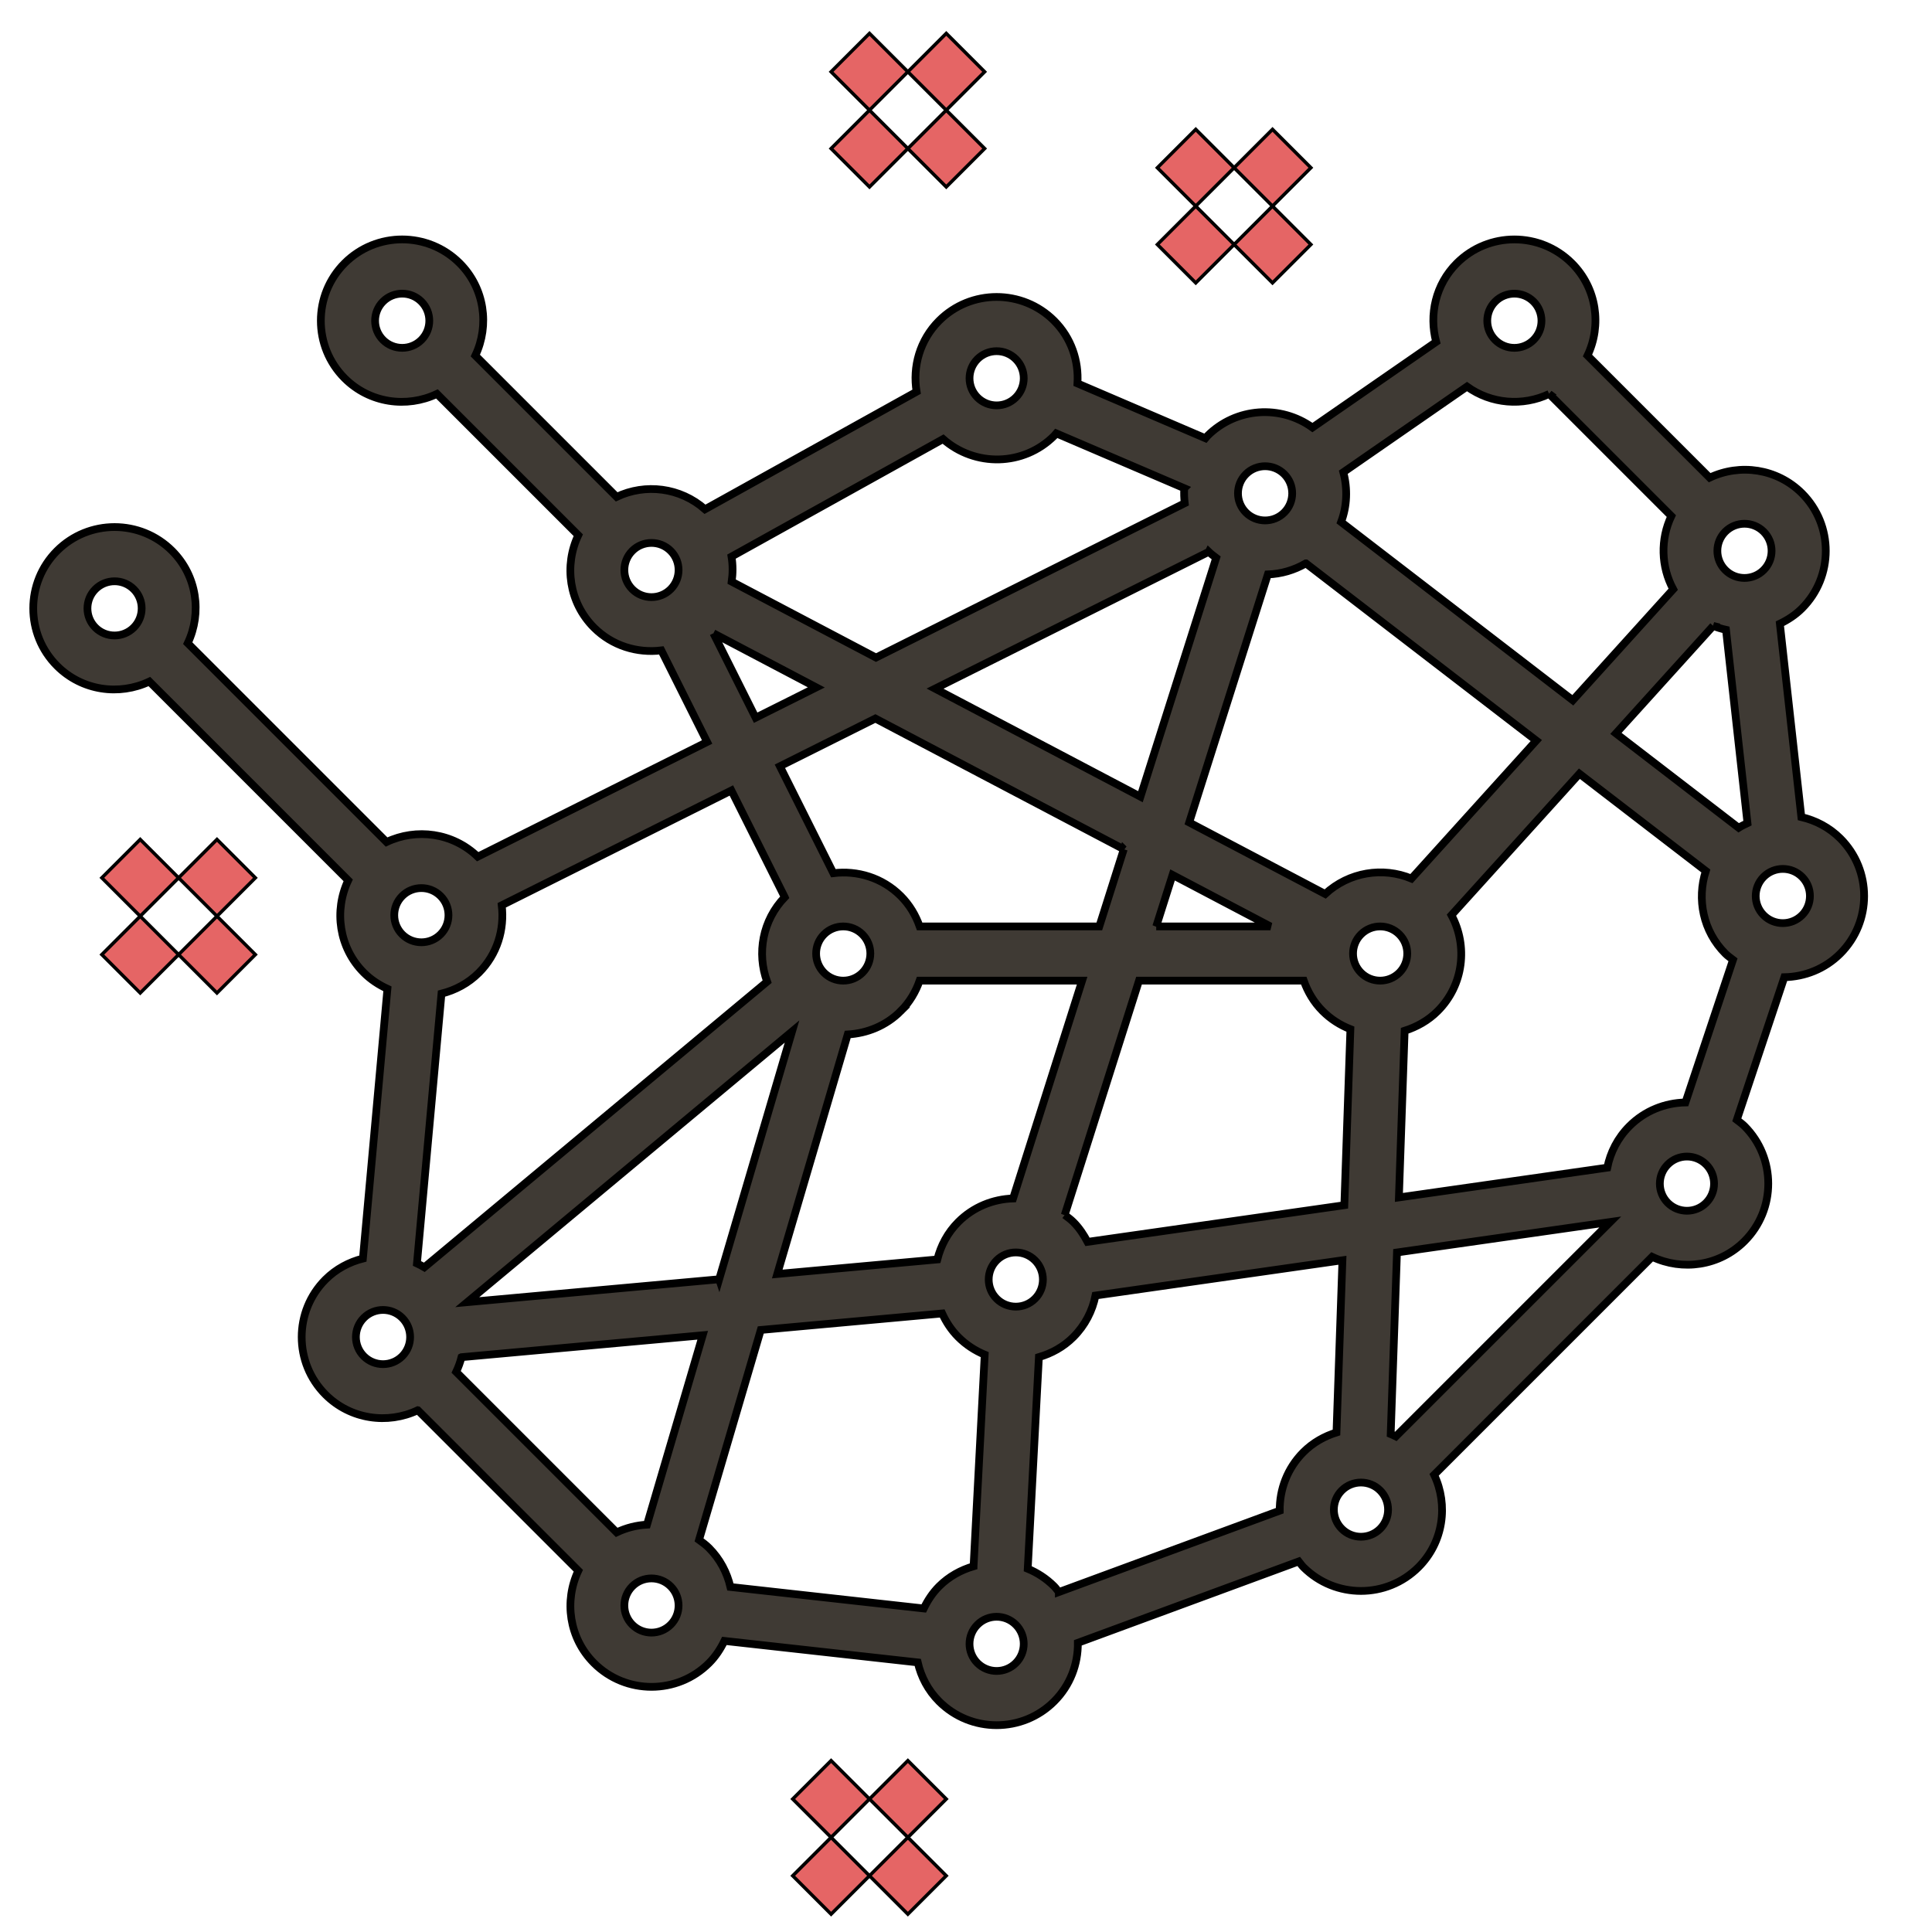 <svg width="250" height="250" xmlns="http://www.w3.org/2000/svg">
 <!-- Created with Method Draw - http://github.com/duopixel/Method-Draw/ -->

 <g>
  <title>background</title>
  <rect fill="#fff" id="canvas_background" height="252" width="252" y="-1" x="-1"/>
  <g display="none" overflow="visible" y="0" x="0" height="100%" width="100%" id="canvasGrid">
   <rect fill="url(#gridpattern)" stroke-width="0" y="0" x="0" height="100%" width="100%"/>
  </g>
 </g>
 <g>
  <title>Layer 1</title>
  <path transform="rotate(135 124.001,108.499) " stroke="null" id="svg_6" fill="#3F3A34" d="m225.765,105.634l0,-29.368c4.074,-1.453 7.018,-5.313 7.018,-9.882c0,-5.804 -4.723,-10.527 -10.527,-10.527c-1.207,0 -2.351,0.246 -3.432,0.621l-15.724,-19.658c1.004,-1.604 1.611,-3.488 1.611,-5.523c0,-5.804 -4.723,-10.527 -10.527,-10.527c-2.951,0 -5.611,1.228 -7.527,3.19l-27.662,-12.766c0.032,-0.319 0.098,-0.625 0.098,-0.951c0,-5.804 -4.723,-10.527 -10.527,-10.527c-4.569,0 -8.429,2.944 -9.882,7.018l-39.892,0c-1.453,-4.074 -5.313,-7.018 -9.882,-7.018c-5.804,0 -10.527,4.723 -10.527,10.527c0,0.435 0.077,0.853 0.13,1.274l-17.405,8.703c-1.895,-1.821 -4.457,-2.958 -7.288,-2.958c-5.804,0 -10.527,4.723 -10.527,10.527c0,2.035 0.607,3.92 1.607,5.53l-15.724,19.655c-1.081,-0.375 -2.221,-0.621 -3.428,-0.621c-5.804,0 -10.527,4.723 -10.527,10.527c0,4.569 2.944,8.429 7.018,9.882l0,22.35c-4.074,1.449 -7.018,5.309 -7.018,9.878c0,5.804 4.723,10.527 10.527,10.527c3.899,0 7.267,-2.155 9.089,-5.309l19.156,3.485c0.811,5 5.127,8.843 10.355,8.843c0.144,0 0.274,-0.035 0.414,-0.042l6.695,16.738c-2.19,1.934 -3.6,4.723 -3.6,7.867c0,5.804 4.723,10.527 10.527,10.527c3.53,0 6.643,-1.762 8.552,-4.436l30.115,8.604c0.27,4.274 3.077,7.839 6.952,9.222l0,25.859c-4.074,1.453 -7.018,5.313 -7.018,9.882c0,5.804 4.723,10.527 10.527,10.527s10.527,-4.723 10.527,-10.527c0,-4.569 -2.944,-8.429 -7.018,-9.882l0,-25.859c4.074,-1.453 7.018,-5.313 7.018,-9.882c0,-3.362 -1.614,-6.33 -4.078,-8.257l4.19,-12.57l31.487,10.496c0.084,4.481 2.983,8.25 6.997,9.682l0,36.386c-4.074,1.453 -7.018,5.313 -7.018,9.882c0,5.804 4.723,10.527 10.527,10.527s10.527,-4.723 10.527,-10.527c0,-4.569 -2.944,-8.429 -7.018,-9.882l0,-36.382c4.074,-1.453 7.018,-5.313 7.018,-9.882c0,-1.281 -0.263,-2.495 -0.684,-3.632l26.925,-22.437c1.572,0.933 3.386,1.505 5.344,1.505c5.804,0 10.527,-4.723 10.527,-10.527c0,-4.569 -2.944,-8.429 -7.018,-9.882zm-150.913,6.176c-0.007,-0.421 -0.07,-0.825 -0.126,-1.232l28.785,-14.924l8.903,28.68l-37.561,-12.524zm-7.832,-9.945l-4.864,-37.295l24.048,-1.204c1.526,3.699 5.102,6.316 9.306,6.485l5.892,18.988l-29.887,15.496c-1.256,-1.169 -2.79,-2.018 -4.495,-2.47zm-31.547,-42.987c-0.221,-0.537 -0.505,-1.042 -0.811,-1.53l15.724,-19.655c0.407,0.14 0.807,0.291 1.232,0.382l2.593,19.865l-18.739,0.937zm23.1,-21.749c3.411,-1.744 5.772,-5.257 5.772,-9.341c0,-0.435 -0.077,-0.853 -0.13,-1.274l17.405,-8.703c1.895,1.821 4.457,2.958 7.288,2.958c2.155,0 4.158,-0.656 5.829,-1.772l21.792,16.342l-15.777,14.724c-1.453,-0.751 -3.077,-1.221 -4.825,-1.221c-4.751,0 -8.731,3.183 -10.036,7.517l-24.648,1.232l-2.67,-20.462zm80.352,-22.686l-17.184,16.037l-22.307,-16.728l39.249,0c0.084,0.232 0.144,0.467 0.242,0.691zm9.783,49.868l-28.238,14.644l-15.072,-15.072c0.656,-1.376 1.056,-2.892 1.056,-4.513c0,-1.495 -0.323,-2.909 -0.884,-4.197l16.661,-15.552l26.855,20.142c-0.309,0.99 -0.523,2.025 -0.523,3.116c0,0.491 0.081,0.958 0.144,1.432zm-49.271,-4.941c0,1.934 -1.572,3.509 -3.509,3.509s-3.509,-1.576 -3.509,-3.509s1.572,-3.509 3.509,-3.509s3.509,1.576 3.509,3.509zm14.5,22.971l-6.208,3.218l-4.243,-13.668l10.45,10.45zm-4.095,10.029l9.299,-4.822l16.44,16.44c-0.653,1.372 -1.053,2.888 -1.053,4.509c0,3.365 1.614,6.33 4.078,8.257l-4.892,14.675l-13.103,-4.369l-10.769,-34.691zm35.214,19.637c-1.937,0 -3.509,-1.576 -3.509,-3.509s1.572,-3.509 3.509,-3.509s3.509,1.576 3.509,3.509c0,1.934 -1.572,3.509 -3.509,3.509zm0,-14.036c-1.621,0 -3.137,0.397 -4.509,1.056l-14.868,-14.868l26.248,-13.612c1.881,1.762 4.39,2.86 7.166,2.86c1.958,0 3.772,-0.572 5.344,-1.509l15.977,13.314l-28.364,15.472c-1.867,-1.667 -4.299,-2.713 -6.994,-2.713zm44.138,-57.462c1.491,0.814 3.176,1.316 4.99,1.316c1.207,0 2.348,-0.246 3.428,-0.621l15.724,19.658c-1,1.611 -1.607,3.492 -1.607,5.527c0,0.565 0.081,1.112 0.168,1.653l-24.855,13.559l-18.107,-15.089c0.421,-1.137 0.684,-2.351 0.684,-3.632c0,-1.428 -0.291,-2.786 -0.807,-4.028l20.381,-18.342zm27.722,65.985l-24.076,-20.065l22.427,-12.233c1.007,0.905 2.183,1.607 3.485,2.07l0,29.368c-0.646,0.232 -1.256,0.516 -1.835,0.86zm-54.314,-43.615c0,1.934 -1.572,3.509 -3.509,3.509s-3.509,-1.576 -3.509,-3.509s1.572,-3.509 3.509,-3.509s3.509,1.576 3.509,3.509zm23.609,27.168l25.146,20.956l-54.482,-4.955l29.336,-16.002zm39.555,-23.658c0,1.934 -1.572,3.509 -3.509,3.509s-3.509,-1.576 -3.509,-3.509s1.572,-3.509 3.509,-3.509s3.509,1.576 3.509,3.509zm-31.582,-38.6c1.937,0 3.509,1.576 3.509,3.509s-1.572,3.509 -3.509,3.509s-3.509,-1.576 -3.509,-3.509s1.572,-3.509 3.509,-3.509zm-10.433,2.558c-0.028,0.319 -0.095,0.625 -0.095,0.951c0,1.428 0.291,2.786 0.807,4.028l-20.384,18.342c-1.488,-0.814 -3.172,-1.316 -4.986,-1.316c-2.155,0 -4.158,0.656 -5.829,1.772l-25.82,-19.367l16.3,-15.212c1.449,0.758 3.074,1.225 4.822,1.225c2.951,0 5.615,-1.228 7.527,-3.19l27.659,12.766zm-35.186,-23.613c1.937,0 3.509,1.576 3.509,3.509s-1.572,3.509 -3.509,3.509s-3.509,-1.576 -3.509,-3.509s1.572,-3.509 3.509,-3.509zm-59.655,0c1.937,0 3.509,1.576 3.509,3.509s-1.572,3.509 -3.509,3.509s-3.509,-1.576 -3.509,-3.509s1.572,-3.509 3.509,-3.509zm-35.091,17.546c1.937,0 3.509,1.576 3.509,3.509s-1.572,3.509 -3.509,3.509s-3.509,-1.576 -3.509,-3.509s1.572,-3.509 3.509,-3.509zm-28.073,35.091c1.937,0 3.509,1.576 3.509,3.509s-1.572,3.509 -3.509,3.509s-3.509,-1.576 -3.509,-3.509s1.572,-3.509 3.509,-3.509zm0,49.127c-1.937,0 -3.509,-1.576 -3.509,-3.509s1.572,-3.509 3.509,-3.509s3.509,1.576 3.509,3.509s-1.572,3.509 -3.509,3.509zm3.509,-13.391l0,-22.35c3.137,-1.119 5.562,-3.664 6.527,-6.871l19.342,-0.969l4.892,37.512c-2.014,0.912 -3.66,2.449 -4.758,4.351l-19.153,-3.478c-0.621,-3.818 -3.288,-6.927 -6.85,-8.197zm31.582,16.9c0,-1.934 1.572,-3.509 3.509,-3.509s3.509,1.576 3.509,3.509s-1.572,3.509 -3.509,3.509s-3.509,-1.576 -3.509,-3.509zm10.436,7.864c0.488,-0.428 0.93,-0.902 1.33,-1.414l42.372,14.124l6.257,20.153c-0.87,0.653 -1.642,1.421 -2.274,2.305l-30.115,-8.604c-0.347,-5.488 -4.881,-9.864 -10.461,-9.864c-0.14,0 -0.274,0.035 -0.411,0.042l-6.699,-16.742zm7.109,30.736c-1.937,0 -3.509,-1.576 -3.509,-3.509s1.572,-3.509 3.509,-3.509s3.509,1.576 3.509,3.509s-1.572,3.509 -3.509,3.509zm49.127,59.655c-1.937,0 -3.509,-1.576 -3.509,-3.509s1.572,-3.509 3.509,-3.509s3.509,1.576 3.509,3.509s-1.572,3.509 -3.509,3.509zm0,-45.618c-1.937,0 -3.509,-1.576 -3.509,-3.509s1.572,-3.509 3.509,-3.509s3.509,1.576 3.509,3.509s-1.572,3.509 -3.509,3.509zm0.119,-14.963l-4.46,-14.366l8.324,2.776l-3.864,11.591zm17.623,-30.677c4.148,-0.077 7.699,-2.562 9.341,-6.116l57.5,5.229c0.091,0.351 0.197,0.695 0.319,1.032l-26.925,22.437c-1.572,-0.933 -3.383,-1.505 -5.341,-1.505c-3.362,0 -6.33,1.614 -8.257,4.078l-31.519,-10.506l4.881,-14.647zm34.895,91.258c-1.937,0 -3.509,-1.576 -3.509,-3.509s1.572,-3.509 3.509,-3.509s3.509,1.576 3.509,3.509s-1.572,3.509 -3.509,3.509zm0,-56.146c-1.937,0 -3.509,-1.576 -3.509,-3.509s1.572,-3.509 3.509,-3.509s3.509,1.576 3.509,3.509s-1.572,3.509 -3.509,3.509zm42.109,-35.091c-1.937,0 -3.509,-1.576 -3.509,-3.509s1.572,-3.509 3.509,-3.509s3.509,1.576 3.509,3.509s-1.572,3.509 -3.509,3.509z"/>
  <g stroke="null" transform="rotate(135 133.927,118.426) matrix(0.439,0,0,0.439,-1305.775,-1098.398) " id="svg_7">
   <rect stroke="null" y="2558.092" id="svg_8" fill="#E56565" height="16" width="16" x="3050.208"/>
   <rect stroke="null" id="svg_9" fill="#E56565" height="16" width="16" y="2590.092" x="3050.208"/>
   <rect stroke="null" id="svg_10" fill="#E56565" height="16" width="16" y="2574.092" x="3066.208"/>
   <rect stroke="null" id="svg_11" fill="#E56565" height="16" width="16" y="2574.092" x="3034.208"/>
   <rect stroke="null" id="svg_12" fill="#E56565" height="16" width="16" y="2926.092" x="3450.208"/>
   <rect stroke="null" id="svg_13" fill="#E56565" height="16" width="16" y="2958.092" x="3450.208"/>
   <rect stroke="null" id="svg_14" fill="#E56565" height="16" width="16" y="2942.092" x="3466.208"/>
   <rect stroke="null" id="svg_15" fill="#E56565" height="16" width="16" y="2942.092" x="3434.208"/>
   <rect stroke="null" id="svg_16" fill="#E56565" height="16" width="16" y="2590.092" x="3498.208"/>
   <rect stroke="null" id="svg_17" fill="#E56565" height="16" width="16" y="2622.092" x="3498.208"/>
   <rect stroke="null" id="svg_18" fill="#E56565" height="16" width="16" y="2606.092" x="3514.208"/>
   <rect stroke="null" id="svg_19" fill="#E56565" height="16" width="16" y="2606.092" x="3482.208"/>
   <rect stroke="null" id="svg_20" fill="#E56565" height="16" width="16" y="2942.092" x="3130.208"/>
   <rect stroke="null" id="svg_21" fill="#E56565" height="16" width="16" y="2974.092" x="3130.208"/>
   <rect stroke="null" id="svg_22" fill="#E56565" height="16" width="16" y="2958.092" x="3146.208"/>
   <rect stroke="null" id="svg_23" fill="#E56565" height="16" width="16" y="2958.092" x="3114.208"/>
   <rect stroke="null" id="svg_24" fill="#E56565" height="16" width="16" y="2854.092" x="3082.208"/>
   <rect stroke="null" id="svg_25" fill="#E56565" height="16" width="16" y="2886.092" x="3082.208"/>
   <rect stroke="null" id="svg_26" fill="#E56565" height="16" width="16" y="2870.092" x="3098.208"/>
   <rect stroke="null" id="svg_27" fill="#E56565" height="16" width="16" y="2870.092" x="3066.208"/>
  </g>
  <g stroke="null" transform="rotate(135 5059.716,-1636.476) matrix(0.439,0,0,0.439,-1305.775,-1098.398) " id="svg_28"/>
  <g stroke="null" transform="rotate(135 5059.716,-1636.476) matrix(0.439,0,0,0.439,-1305.775,-1098.398) " id="svg_29"/>
  <g stroke="null" transform="rotate(135 5059.716,-1636.476) matrix(0.439,0,0,0.439,-1305.775,-1098.398) " id="svg_30"/>
  <g stroke="null" transform="rotate(135 5059.716,-1636.476) matrix(0.439,0,0,0.439,-1305.775,-1098.398) " id="svg_31"/>
  <g stroke="null" transform="rotate(135 5059.716,-1636.476) matrix(0.439,0,0,0.439,-1305.775,-1098.398) " id="svg_32"/>
  <g stroke="null" transform="rotate(135 5059.716,-1636.476) matrix(0.439,0,0,0.439,-1305.775,-1098.398) " id="svg_33"/>
  <g stroke="null" transform="rotate(135 5059.716,-1636.476) matrix(0.439,0,0,0.439,-1305.775,-1098.398) " id="svg_34"/>
  <g stroke="null" transform="rotate(135 5059.716,-1636.476) matrix(0.439,0,0,0.439,-1305.775,-1098.398) " id="svg_35"/>
  <g stroke="null" transform="rotate(135 5059.716,-1636.476) matrix(0.439,0,0,0.439,-1305.775,-1098.398) " id="svg_36"/>
  <g stroke="null" transform="rotate(135 5059.716,-1636.476) matrix(0.439,0,0,0.439,-1305.775,-1098.398) " id="svg_37"/>
  <g stroke="null" transform="rotate(135 5059.716,-1636.476) matrix(0.439,0,0,0.439,-1305.775,-1098.398) " id="svg_38"/>
  <g stroke="null" transform="rotate(135 5059.716,-1636.476) matrix(0.439,0,0,0.439,-1305.775,-1098.398) " id="svg_39"/>
  <g stroke="null" transform="rotate(135 5059.716,-1636.476) matrix(0.439,0,0,0.439,-1305.775,-1098.398) " id="svg_40"/>
  <g stroke="null" transform="rotate(135 5059.716,-1636.476) matrix(0.439,0,0,0.439,-1305.775,-1098.398) " id="svg_41"/>
  <g stroke="null" transform="rotate(135 5059.716,-1636.476) matrix(0.439,0,0,0.439,-1305.775,-1098.398) " id="svg_42"/>
 </g>
</svg>